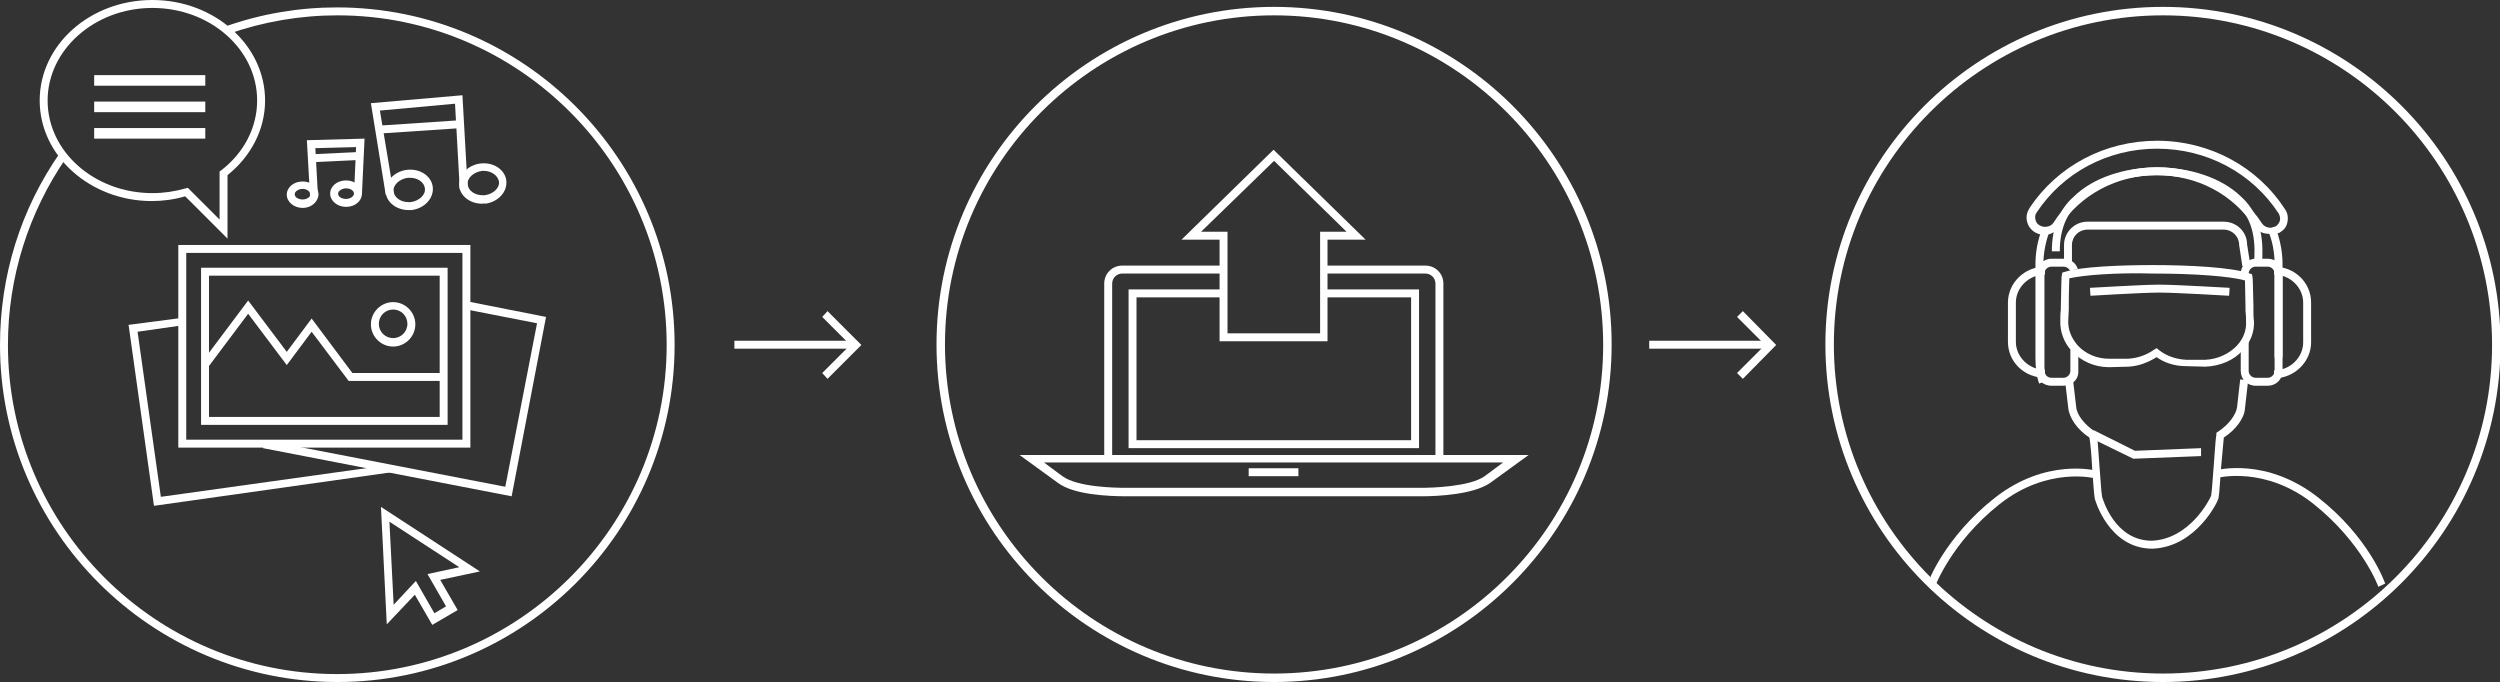 <?xml version="1.0" encoding="utf-8"?>
<!-- Generator: Adobe Illustrator 18.1.0, SVG Export Plug-In . SVG Version: 6.00 Build 0)  -->
<svg version="1.1" id="Layer_1" xmlns="http://www.w3.org/2000/svg" xmlns:xlink="http://www.w3.org/1999/xlink" x="0px" y="0px"
	 viewBox="0 0 472.5 128.9" enable-background="new 0 0 472.5 128.9" xml:space="preserve">
<rect x="0" y="0" width="472.5" height="128.9" fill="#333333" stroke="none"/>
<g>
	<g>
		<path fill="#FFFFFF" d="M63.8,128.9C28.6,128.9,0,100.3,0,65.2c0-13.1,3.9-25.7,11.4-36.4l1.2,0.9C5.4,40.1,1.5,52.4,1.5,65.2
			c0,34.3,27.9,62.2,62.2,62.2S126,99.5,126,65.2S98.1,2.9,63.8,2.9c-7.1,0-14,1.2-20.6,3.5L42.6,5c6.8-2.4,13.9-3.6,21.1-3.6
			c35.2,0,63.8,28.6,63.8,63.8S98.9,128.9,63.8,128.9z"/>
	</g>
	<g>
		<path fill="#FFFFFF" d="M240.8,128.9c-35.2,0-63.8-28.6-63.8-63.8s28.6-63.8,63.8-63.8s63.8,28.6,63.8,63.8
			S275.9,128.9,240.8,128.9z M240.8,2.9c-34.3,0-62.2,27.9-62.2,62.2s27.9,62.2,62.2,62.2S303,99.5,303,65.2S275.1,2.9,240.8,2.9z"
			/>
	</g>
	<g>
		<path fill="#FFFFFF" d="M408.8,128.9c-35.2,0-63.8-28.6-63.8-63.8s28.6-63.8,63.8-63.8s63.8,28.6,63.8,63.8
			S443.9,128.9,408.8,128.9z M408.8,2.9c-34.3,0-62.2,27.9-62.2,62.2s27.9,62.2,62.2,62.2S471,99.5,471,65.2S443.1,2.9,408.8,2.9z"
			/>
	</g>
	<g>
		<g>
			<g>
				<g>
					<g>
						<path fill="#FFFFFF" d="M73.1,118L72,95.8L90.7,108l-7.5,1.6l3.3,5.7l-4.8,2.8l-3.3-5.7L73.1,118z M78.6,109.8l3.5,6.1
							l2.2-1.3l-3.5-6.1l6-1.3l-13.2-8.6l0.8,15.7L78.6,109.8z"/>
					</g>
				</g>
			</g>
		</g>
	</g>
	<g>
		<g>
			<g>
				<g>
					<path fill="#FFFFFF" d="M88.9,84.6H33.7V46.3h55.2V84.6z M35.2,83.1h52.2V47.8H35.2V83.1z"/>
				</g>
				<g>
					<path fill="#FFFFFF" d="M84.6,80.3H38V50.6h46.6V80.3z M39.5,78.8h43.6V52.1H39.5V78.8z"/>
				</g>
				<g>
					<path fill="#FFFFFF" d="M74.3,65.5c-2.3,0-4.2-1.9-4.2-4.2s1.9-4.2,4.2-4.2c2.3,0,4.2,1.9,4.2,4.2S76.6,65.5,74.3,65.5z
						 M74.3,58.5c-1.5,0-2.7,1.2-2.7,2.7s1.2,2.7,2.7,2.7c1.5,0,2.7-1.2,2.7-2.7S75.8,58.5,74.3,58.5z"/>
				</g>
				<g>
					<polygon fill="#FFFFFF" points="83.9,72 65.9,72 58.9,62.7 54.2,69 46.9,59.3 39.4,69.3 38.2,68.4 46.9,56.8 54.2,66.5 
						58.9,60.2 66.6,70.5 83.9,70.5 					"/>
				</g>
			</g>
		</g>
		<g>
			<polygon fill="#FFFFFF" points="29.1,95.6 24.3,61.4 34.2,60.1 34.4,61.5 26,62.7 30.4,93.9 73.4,87.9 73.7,89.3 			"/>
		</g>
		<g>
			<polygon fill="#FFFFFF" points="96.7,93.8 49.7,84.7 50,83.2 95.5,92 101.5,61.1 88.2,58.5 88.5,57 103.2,59.9 			"/>
		</g>
	</g>
	<g>
		<g>
			<g>
				<g>
					<g>
						<g>
							<path fill="#FFFFFF" d="M43,45.1l-8-8c-2,0.6-4.2,0.9-6.3,0.9C17.1,38,7.5,29.5,7.5,19c0-10.5,9.5-19,21.3-19
								c11.7,0,21.3,8.5,21.3,19c0,5.4-2.6,10.5-7.1,14.1V45.1z M35.5,35.5l6,6v-9.1l0.3-0.2c4.3-3.3,6.8-8.1,6.8-13.2
								c0-9.7-8.9-17.5-19.8-17.5C17.9,1.5,9,9.4,9,19c0,9.7,8.9,17.5,19.8,17.5c2.1,0,4.2-0.3,6.3-0.9L35.5,35.5z"/>
						</g>
					</g>
				</g>
			</g>
		</g>
	</g>
	<g>
		<rect x="17.8" y="14.2" fill="#FFFFFF" width="21" height="2"/>
	</g>
	<g>
		<rect x="17.8" y="19.2" fill="#FFFFFF" width="21" height="2"/>
	</g>
	<g>
		<rect x="17.8" y="24.2" fill="#FFFFFF" width="21" height="2"/>
	</g>
	<g>
		<g>
			<polygon fill="#FFFFFF" points="58.6,37.2 58,26.5 68.9,26.2 68.4,36.8 66.9,36.8 67.3,27.8 59.6,28 60.1,37.1 			"/>
		</g>
		<g>
			<path fill="#FFFFFF" d="M65.4,39.1c-1.6,0-3-1.1-3-2.5c0-1.4,1.3-2.5,3-2.5s3,1.1,3,2.5C68.4,38,67.1,39.1,65.4,39.1z M65.4,35.6
				c-0.8,0-1.5,0.5-1.5,1c0,0.6,0.7,1,1.5,1s1.5-0.5,1.5-1C66.9,36,66.2,35.6,65.4,35.6z"/>
		</g>
		<g>
			<path fill="#FFFFFF" d="M57.2,39.3c-1.6,0-3-1.1-3-2.5c0-1.4,1.3-2.5,3-2.5s3,1.1,3,2.5C60.1,38.2,58.8,39.3,57.2,39.3z
				 M57.2,35.7c-0.8,0-1.5,0.5-1.5,1c0,0.6,0.7,1,1.5,1s1.5-0.5,1.5-1C58.6,36.2,58,35.7,57.2,35.7z"/>
		</g>
		<g>
			
				<rect x="62.5" y="25.4" transform="matrix(4.753426e-02 0.999 -0.999 4.753426e-02 89.981 -34.901)" fill="#FFFFFF" width="1.5" height="8.8"/>
		</g>
	</g>
	<g>
		<g>
			<polygon fill="#FFFFFF" points="72.9,36.8 70.1,19.5 87.4,18 88.4,35.7 86.9,35.8 86,19.6 71.8,20.9 74.4,36.5 			"/>
		</g>
		<g>
			<path fill="#FFFFFF" d="M77.2,39.7C77.2,39.7,77.2,39.7,77.2,39.7c-2.2,0-4.1-1.4-4.3-3.3c-0.2-2.1,1.6-4,4-4.3
				c2.5-0.3,4.7,1.2,4.9,3.3c0.2,2.1-1.6,4-4,4.3C77.6,39.7,77.4,39.7,77.2,39.7z M77.5,33.6c-0.1,0-0.3,0-0.4,0
				c-1.6,0.2-2.9,1.4-2.7,2.6c0.1,1.1,1.3,2,2.8,2c0,0,0,0,0,0c0.1,0,0.3,0,0.4,0c1.6-0.2,2.9-1.4,2.7-2.6
				C80.2,34.5,79,33.6,77.5,33.6z"/>
		</g>
		<g>
			<path fill="#FFFFFF" d="M91.1,38.5L91.1,38.5c-2.2,0-4.1-1.4-4.3-3.3c-0.2-2.1,1.6-4,4-4.3c2.5-0.3,4.7,1.2,4.9,3.3
				c0.2,2.1-1.6,4-4,4.3C91.5,38.4,91.3,38.5,91.1,38.5z M91.5,32.3c-0.1,0-0.3,0-0.4,0c-1.6,0.2-2.9,1.4-2.7,2.6
				c0.1,1.1,1.3,2,2.8,2l0,0c0.1,0,0.3,0,0.4,0c1.6-0.2,2.9-1.4,2.7-2.6C94.1,33.2,92.9,32.3,91.5,32.3z"/>
		</g>
		<g>
			
				<rect x="78.9" y="16.5" transform="matrix(6.643259e-02 0.998 -0.998 6.643259e-02 98.165 -57.117)" fill="#FFFFFF" width="1.5" height="14.9"/>
		</g>
	</g>
	<g>
		<g>
			<g>
				<path fill="#FFFFFF" d="M423.8,50.3l-0.6-4c0-1.6-1.3-2.9-2.9-2.9h-25.8c-1.6,0-2.9,1.3-2.9,2.9v3.7h-1.5v-3.7
					c0-2.4,2-4.4,4.4-4.4h25.8c2.4,0,4.4,1.9,4.4,4.3l0.6,3.8L423.8,50.3z"/>
			</g>
			<g>
				<path fill="#FFFFFF" d="M427.5,50l-1.5-0.1c0.3-3.7,0.2-8.3-3.5-11.6c-7.1-6.9-22.6-6.9-29.6,0c-2.4,2.2-3.6,5.2-3.6,9.2l-1.5,0
					c0-4.5,1.4-7.9,4.1-10.3c7.5-7.4,24.1-7.4,31.7,0C427.7,40.9,427.8,46.3,427.5,50z"/>
			</g>
			<g>
				<path fill="#FFFFFF" d="M406.8,103.7c-8.3,0-10.9-9.4-10.9-9.5c-0.2-1.3-0.3-3.6-0.5-6c-0.1-2.1-0.3-4.3-0.5-5.5
					c-2.3-1.5-3.8-3.7-4-5.6l-0.6-5.1l1.5-0.2l0.6,5.1c0.1,1.5,1.6,3.4,3.6,4.7l0.3,0.2l0,0.3c0.2,1.2,0.3,3.6,0.5,6
					c0.2,2.3,0.3,4.7,0.5,5.8c0.1,0.3,2.3,8.3,9.4,8.3c7-0.3,10.8-7.5,11.2-8.5c0.2-1.2,0.3-3.5,0.5-5.7c0.2-2.4,0.3-4.7,0.5-5.9
					l0-0.3l0.3-0.2c2-1.3,3.4-3.2,3.6-4.6c0.2-1.8,0.4-3.6,0.6-5.3l1.5,0.2c-0.2,1.8-0.4,3.5-0.6,5.3c-0.1,1.8-1.7,4-4,5.5
					c-0.1,1.2-0.3,3.4-0.5,5.5c-0.2,2.4-0.3,4.8-0.5,6l-0.1,0.2C419.2,94.7,415.1,103.4,406.8,103.7z"/>
			</g>
			<g>
				<polygon fill="#FFFFFF" points="403.2,86.7 395,82.7 395.7,81.3 403.5,85.2 416,84.7 416,86.2 				"/>
			</g>
			<g>
				<path fill="#FFFFFF" d="M413.1,69.2L413.1,69.2c-2,0-4-0.6-5.5-1.7c-1.6,1-3.4,1.7-5.3,1.8l-3.7,0.1c-2.7,0-5.2-1.1-7-3
					c-1.5-1.6-2.3-3.7-2.2-5.9c0-0.6,0-1.3,0.1-2l0-0.5c0.1-4.7,0.1-5.8,0.2-6.1l0.1-0.4l0.4-0.1c3-1,10.6-1.3,16.7-1.3
					c6.7,0,15,0.4,18.3,1.6l0.4,0.1l0.1,0.4c0.1,0.3,0.1,1.9,0.2,5.7l0,0.8c0,0.6,0,1.3,0.1,2c0.1,2-0.6,3.9-2.1,5.5
					c-1.7,1.9-4.3,3-7.1,3.1L413.1,69.2z M391.1,52.6c0,0.7-0.1,2.2-0.1,5.4l0,0.5c0,0.7-0.1,1.4-0.1,2c-0.1,1.8,0.6,3.4,1.8,4.8
					c1.5,1.6,3.6,2.5,5.9,2.5l3.6,0c1.8-0.1,3.5-0.7,4.9-1.7l0.5-0.3l0.5,0.4c1.4,1.1,3.2,1.7,5.1,1.8l3.6,0c2.3-0.1,4.5-1.1,6-2.7
					c1.2-1.3,1.8-2.9,1.7-4.5c0-0.7,0-1.3-0.1-2l0-0.8c0-1-0.1-3.9-0.1-5c-2.9-0.8-9.6-1.3-17.4-1.3C399.8,51.5,393.8,52,391.1,52.6
					z"/>
			</g>
			<g>
				<path fill="#FFFFFF" d="M421.3,55.9c-0.1,0-9.9-0.6-13.2-0.6c-3.2,0-12.9,0.6-13,0.6l-0.1-1.5c0.4,0,9.9-0.6,13.1-0.6
					c3.3,0,12.9,0.6,13.3,0.6L421.3,55.9z"/>
			</g>
		</g>
	</g>
	<g>
		<g>
			<g>
				<path fill="#FFFFFF" d="M431.4,67.6h-1.5V50c0-2.3-0.4-4.5-1.3-6.6l1.4-0.6c0.9,2.3,1.4,4.7,1.4,7.1V67.6z"/>
			</g>
			<g>
				<path fill="#FFFFFF" d="M385.4,72.5c-0.5-1.4-0.7-3.1-0.7-4.9V50c0-2.3,0.4-4.5,1.2-6.6l1.4,0.5c-0.7,1.9-1.1,4-1.1,6.1v17.5
					c0,1.6,0.2,3.1,0.7,4.4L385.4,72.5z"/>
			</g>
			<g>
				<g>
					<path fill="#FFFFFF" d="M386.5,71.4c-3.9,0-7-3-7-6.8v-7.4c0-3.7,3.1-6.8,7-6.8v1.5c-3,0-5.5,2.4-5.5,5.3v7.4
						c0,2.9,2.5,5.3,5.5,5.3V71.4z"/>
				</g>
				<g>
					<path fill="#FFFFFF" d="M390,72.9h-2.3c-1.6,0-2.8-1.2-2.8-2.8V51.7c0-1.5,1.3-2.8,2.8-2.8h2.3c1.2,0,2.3,0.7,2.7,1.9l-1.4,0.5
						c-0.2-0.5-0.7-0.9-1.3-0.9h-2.3c-0.7,0-1.3,0.6-1.3,1.3v18.4c0,0.7,0.6,1.3,1.3,1.3h2.3c0.7,0,1.3-0.6,1.3-1.3v-4h1.5v4
						C392.9,71.7,391.6,72.9,390,72.9z"/>
				</g>
			</g>
			<g>
				<g>
					<path fill="#FFFFFF" d="M429.8,71.5V70c3,0,5.5-2.4,5.5-5.3v-7.5c0-2.9-2.5-5.3-5.5-5.3v-1.5c3.9,0,7,3,7,6.8v7.5
						C436.8,68.4,433.6,71.5,429.8,71.5z"/>
				</g>
				<g>
					<path fill="#FFFFFF" d="M428.6,72.9h-2.3c-1.6,0-2.8-1.2-2.8-2.8v-5.5h1.5v5.5c0,0.7,0.6,1.3,1.3,1.3h2.3
						c0.7,0,1.3-0.6,1.3-1.3V51.7c0-0.7-0.6-1.3-1.3-1.3h-2.3c-0.7,0-1.3,0.6-1.3,1.3h-1.5c0-1.5,1.3-2.8,2.8-2.8h2.3
						c1.6,0,2.8,1.2,2.8,2.8v18.4C431.4,71.7,430.2,72.9,428.6,72.9z"/>
				</g>
			</g>
		</g>
		<g>
			<g>
				<path fill="#FFFFFF" d="M429,44.2L429,44.2c-1.2,0-2.2-0.4-2.9-1.3c-4-6.2-10.9-9.8-18.5-9.8c-7.5,0-14.4,3.7-18.4,9.8
					c-0.6,0.9-1.7,1.5-2.8,1.5c-0.6,0-1.3-0.2-1.8-0.5c-0.8-0.5-1.3-1.2-1.5-2.1c-0.2-0.9,0-1.7,0.5-2.5c5.3-8,14.3-12.7,24.1-12.7
					c9.9,0,19,4.9,24.2,13c0.5,0.7,0.6,1.6,0.4,2.5c-0.2,0.9-0.7,1.4-1.5,1.9C430.3,44.2,429.7,44.2,429,44.2z M407.7,31.6
					c8.1,0,15.5,4,19.8,10.6c0.5,0.8,1.7,1.1,2.6,0.6c0.4-0.3,0.7-0.7,0.8-1.1c0.1-0.4,0-0.9-0.2-1.3c-5-7.7-13.6-12.3-23-12.3
					c-9.3,0-17.8,4.5-22.8,12.1c-0.3,0.4-0.3,0.9-0.2,1.3c0.1,0.5,0.4,0.9,0.8,1.1c0.8,0.5,2.1,0.3,2.6-0.5
					C392.3,35.5,399.7,31.6,407.7,31.6z"/>
			</g>
		</g>
	</g>
	<g>
		<path fill="#FFFFFF" d="M449.5,110.9c0-0.1-3.1-8.4-12.3-15.7c-9.1-7.2-18-4.9-18.1-4.9l-0.4-1.4c0.4-0.1,9.7-2.5,19.4,5.1
			c9.6,7.5,12.6,16,12.7,16.3L449.5,110.9z"/>
	</g>
	<g>
		<path fill="#FFFFFF" d="M365.7,110.9l-1.4-0.5c0.1-0.4,3.2-8.8,12.7-16.3c9.7-7.6,19-5.2,19.4-5.1l-0.4,1.4c-0.1,0-9-2.3-18.1,4.9
			C368.8,102.5,365.7,110.9,365.7,110.9z"/>
	</g>
	<g>
		<g>
			<rect x="138.8" y="64.4" fill="#FFFFFF" width="23" height="1.5"/>
		</g>
		<g>
			<polygon fill="#FFFFFF" points="156.4,71.6 155.4,70.5 160.7,65.2 155.4,59.9 156.4,58.8 162.8,65.2 			"/>
		</g>
	</g>
	<g>
		<g>
			<rect x="311.7" y="64.4" fill="#FFFFFF" width="23" height="1.5"/>
		</g>
		<g>
			<polygon fill="#FFFFFF" points="329.4,71.6 328.3,70.5 333.6,65.2 328.3,59.9 329.4,58.8 335.7,65.2 			"/>
		</g>
	</g>
	<g>
		<g>
			<g>
				<g>
					<path fill="#FFFFFF" d="M272.8,86.8h-1.5V53.6c0-1.1-0.9-1.9-1.9-1.9h-19.4v-1.5h19.4c1.9,0,3.4,1.5,3.4,3.4V86.8z"/>
				</g>
				<g>
					<path fill="#FFFFFF" d="M210.2,86.8h-1.5V53.6c0-1.9,1.5-3.4,3.4-3.4h18.6v1.5h-18.6c-1.1,0-1.9,0.9-1.9,1.9V86.8z"/>
				</g>
				<g>
					<path fill="#FFFFFF" d="M268.6,93.8h-55.6c-3.6,0-10-0.3-13-2.5l-7.3-5.3h96.2l-7.3,5.3C278.5,93.4,272.1,93.8,268.6,93.8z
						 M197.3,87.4l3.5,2.6c2.9,2.1,10,2.2,12.1,2.2h55.6c2.1,0,9.3-0.2,12.1-2.2l3.5-2.6H197.3z"/>
				</g>
			</g>
			<g>
				<defs>
					<polygon id="SVGID_1_" points="268.2,84.7 213.3,84.7 213.3,54.7 231.3,54.7 231.3,56.2 214.8,56.2 214.8,83.2 266.7,83.2 
						266.7,56.2 250.1,56.2 250.1,54.7 268.2,54.7 					"/>
				</defs>
				<use xlink:href="#SVGID_1_"  overflow="visible" fill="#FFFFFF"/>
				<clipPath id="SVGID_2_">
					<use xlink:href="#SVGID_1_"  overflow="visible"/>
				</clipPath>
			</g>
		</g>
		<g>
			<path fill="#FFFFFF" d="M250.9,64.5h-20.4V45.3h-7.2l17.4-17l17.4,17h-7.2V64.5z M232.1,63h17.4V43.8h5l-13.7-13.4L227,43.8h5V63
				z"/>
		</g>
		<g>
			<rect x="236" y="88.5" fill="#FFFFFF" width="9.4" height="1.5"/>
		</g>
	</g>
</g>
</svg>
